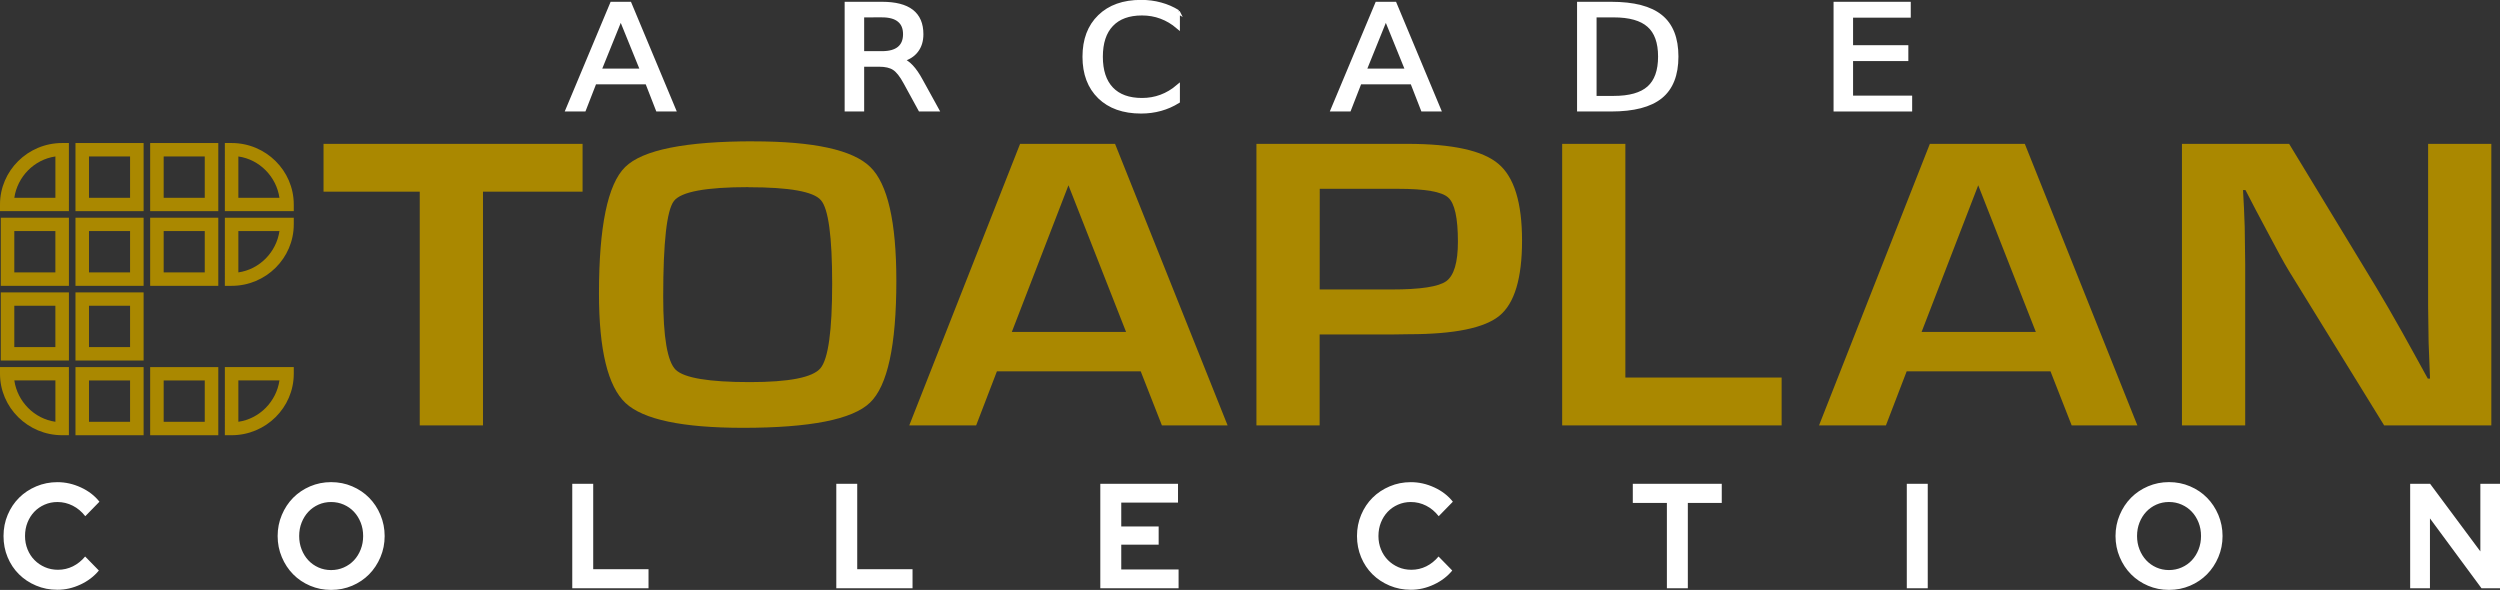<?xml version="1.0" encoding="UTF-8" standalone="no"?>
<!-- Created with Inkscape (http://www.inkscape.org/) -->

<svg
   xmlns:dc="http://purl.org/dc/elements/1.1/"
   xmlns:cc="http://creativecommons.org/ns#"
   xmlns:rdf="http://www.w3.org/1999/02/22-rdf-syntax-ns#"
   xmlns:svg="http://www.w3.org/2000/svg"
   xmlns="http://www.w3.org/2000/svg"
   xmlns:xlink="http://www.w3.org/1999/xlink"
   xmlns:sodipodi="http://sodipodi.sourceforge.net/DTD/sodipodi-0.dtd"
   xmlns:inkscape="http://www.inkscape.org/namespaces/inkscape"
   width="407.749"
   height="96.215"
   viewBox="0 0 107.884 25.457"
   version="1.1"
   id="svg8"
   inkscape:version="0.92.5 (2060ec1f9f, 2020-04-08)"
   sodipodi:docname="toaplan.svg">
  <rect x="0" y="0" width="107.884" height="25.457" fill="#333333" stroke="none"/>
  <defs
     id="defs2">
    <clipPath
       clipPathUnits="userSpaceOnUse"
       id="clipPath909">
      <use
         x="0"
         y="0"
         xlink:href="#g905"
         id="use911"
         width="100%"
         height="100%" />
    </clipPath>
  </defs>
  <sodipodi:namedview
     id="base"
     pagecolor="#ffffff"
     bordercolor="#666666"
     borderopacity="1.0"
     inkscape:pageopacity="0.0"
     inkscape:pageshadow="2"
     inkscape:zoom="1.7165633"
     inkscape:cx="253.71699"
     inkscape:cy="16.535672"
     inkscape:document-units="mm"
     inkscape:current-layer="layer1"
     showgrid="true"
     showguides="true"
     fit-margin-top="0"
     fit-margin-left="0"
     fit-margin-right="0"
     fit-margin-bottom="0"
     inkscape:window-width="1366"
     inkscape:window-height="743"
     inkscape:window-x="0"
     inkscape:window-y="0"
     inkscape:window-maximized="1"
     units="px"
     inkscape:pagecheckerboard="true" />
  <g
     inkscape:label="Layer 1"
     inkscape:groupmode="layer"
     id="layer1"
     transform="translate(149.522,-84.497)">
    <path
       style="opacity:1;fill:#aa8800;fill-opacity:1;fill-rule:nonzero;stroke:none;stroke-width:0.61;stroke-linecap:round;stroke-linejoin:miter;stroke-miterlimit:4;stroke-dasharray:none;stroke-opacity:1;paint-order:stroke fill markers"
       d="m -143.042,90.669 v 2.94 h 2.94 v -2.94 z m 0.583,0.58 h 1.773 v 1.784 h -1.773 z"
       id="rect4907"
       inkscape:connector-curvature="0" />
    <path
       style="color:#000000;font-style:normal;font-variant:normal;font-weight:normal;font-stretch:normal;font-size:medium;line-height:normal;font-family:sans-serif;font-variant-ligatures:normal;font-variant-position:normal;font-variant-caps:normal;font-variant-numeric:normal;font-variant-alternates:normal;font-feature-settings:normal;text-indent:0;text-align:start;text-decoration:none;text-decoration-line:none;text-decoration-style:solid;text-decoration-color:#000000;letter-spacing:normal;word-spacing:normal;text-transform:none;writing-mode:lr-tb;direction:ltr;text-orientation:mixed;dominant-baseline:auto;baseline-shift:baseline;text-anchor:start;white-space:normal;shape-padding:0;clip-rule:nonzero;display:inline;overflow:visible;visibility:visible;opacity:1;isolation:auto;mix-blend-mode:normal;color-interpolation:sRGB;color-interpolation-filters:linearRGB;solid-color:#000000;solid-opacity:1;vector-effect:none;fill:#aa8800;fill-opacity:1;fill-rule:nonzero;stroke:none;stroke-width:0.579;stroke-linecap:round;stroke-linejoin:miter;stroke-miterlimit:4;stroke-dasharray:none;stroke-dashoffset:0;stroke-opacity:1;paint-order:stroke fill markers;color-rendering:auto;image-rendering:auto;shape-rendering:auto;text-rendering:auto;enable-background:accumulate"
       d="m -139.819,93.609 h 2.974 v -0.288 c 0,-1.461 -1.204,-2.652 -2.683,-2.652 h -0.291 v 0.288 z m 0.583,-0.576 v -1.784 c 0.918,0.131 1.641,0.876 1.773,1.784 z"
       id="path4565-0-7-8-1"
       inkscape:connector-curvature="0"
       sodipodi:nodetypes="ccssccccccc" />
    <path
       style="opacity:1;fill:#aa8800;fill-opacity:1;fill-rule:nonzero;stroke:none;stroke-width:0.61;stroke-linecap:round;stroke-linejoin:miter;stroke-miterlimit:4;stroke-dasharray:none;stroke-opacity:1;paint-order:stroke fill markers"
       d="m -143.042,96.832 v -2.94 h 2.94 v 2.94 z m 0.583,-0.58 h 1.773 v -1.784 h -1.773 z"
       id="rect4907-3"
       inkscape:connector-curvature="0" />
    <path
       style="color:#000000;font-style:normal;font-variant:normal;font-weight:normal;font-stretch:normal;font-size:medium;line-height:normal;font-family:sans-serif;font-variant-ligatures:normal;font-variant-position:normal;font-variant-caps:normal;font-variant-numeric:normal;font-variant-alternates:normal;font-feature-settings:normal;text-indent:0;text-align:start;text-decoration:none;text-decoration-line:none;text-decoration-style:solid;text-decoration-color:#000000;letter-spacing:normal;word-spacing:normal;text-transform:none;writing-mode:lr-tb;direction:ltr;text-orientation:mixed;dominant-baseline:auto;baseline-shift:baseline;text-anchor:start;white-space:normal;shape-padding:0;clip-rule:nonzero;display:inline;overflow:visible;visibility:visible;opacity:1;isolation:auto;mix-blend-mode:normal;color-interpolation:sRGB;color-interpolation-filters:linearRGB;solid-color:#000000;solid-opacity:1;vector-effect:none;fill:#aa8800;fill-opacity:1;fill-rule:nonzero;stroke:none;stroke-width:0.579;stroke-linecap:round;stroke-linejoin:miter;stroke-miterlimit:4;stroke-dasharray:none;stroke-dashoffset:0;stroke-opacity:1;paint-order:stroke fill markers;color-rendering:auto;image-rendering:auto;shape-rendering:auto;text-rendering:auto;enable-background:accumulate"
       d="m -139.819,93.892 h 2.974 v 0.288 c 0,1.461 -1.204,2.652 -2.683,2.652 h -0.291 v -0.288 z m 0.583,0.576 v 1.784 c 0.918,-0.131 1.641,-0.876 1.773,-1.784 z"
       id="path4565-0-7-8-1-5"
       inkscape:connector-curvature="0"
       sodipodi:nodetypes="ccssccccccc" />
    <path
       style="opacity:1;fill:#aa8800;fill-opacity:1;fill-rule:nonzero;stroke:none;stroke-width:0.61;stroke-linecap:round;stroke-linejoin:miter;stroke-miterlimit:4;stroke-dasharray:none;stroke-opacity:1;paint-order:stroke fill markers"
       d="m -146.265,90.669 v 2.94 h 2.94 v -2.94 z m 0.583,0.58 h 1.773 v 1.784 h -1.773 z"
       id="rect4907-0"
       inkscape:connector-curvature="0" />
    <path
       style="opacity:1;fill:#aa8800;fill-opacity:1;fill-rule:nonzero;stroke:none;stroke-width:0.61;stroke-linecap:round;stroke-linejoin:miter;stroke-miterlimit:4;stroke-dasharray:none;stroke-opacity:1;paint-order:stroke fill markers"
       d="m -146.265,96.832 v -2.94 h 2.94 v 2.94 z m 0.583,-0.58 h 1.773 v -1.784 h -1.773 z"
       id="rect4907-3-9"
       inkscape:connector-curvature="0" />
    <path
       style="color:#000000;font-style:normal;font-variant:normal;font-weight:normal;font-stretch:normal;font-size:medium;line-height:normal;font-family:sans-serif;font-variant-ligatures:normal;font-variant-position:normal;font-variant-caps:normal;font-variant-numeric:normal;font-variant-alternates:normal;font-feature-settings:normal;text-indent:0;text-align:start;text-decoration:none;text-decoration-line:none;text-decoration-style:solid;text-decoration-color:#000000;letter-spacing:normal;word-spacing:normal;text-transform:none;writing-mode:lr-tb;direction:ltr;text-orientation:mixed;dominant-baseline:auto;baseline-shift:baseline;text-anchor:start;white-space:normal;shape-padding:0;clip-rule:nonzero;display:inline;overflow:visible;visibility:visible;opacity:1;isolation:auto;mix-blend-mode:normal;color-interpolation:sRGB;color-interpolation-filters:linearRGB;solid-color:#000000;solid-opacity:1;vector-effect:none;fill:#aa8800;fill-opacity:1;fill-rule:nonzero;stroke:none;stroke-width:0.579;stroke-linecap:round;stroke-linejoin:miter;stroke-miterlimit:4;stroke-dasharray:none;stroke-dashoffset:0;stroke-opacity:1;paint-order:stroke fill markers;color-rendering:auto;image-rendering:auto;shape-rendering:auto;text-rendering:auto;enable-background:accumulate"
       d="m -146.548,93.609 h -2.974 v -0.288 c 0,-1.461 1.204,-2.652 2.682,-2.652 h 0.291 v 0.288 z m -0.583,-0.576 v -1.784 c -0.918,0.131 -1.641,0.876 -1.773,1.784 z"
       id="path4565-0-7-8-1-2"
       inkscape:connector-curvature="0"
       sodipodi:nodetypes="ccssccccccc" />
    <path
       style="opacity:1;fill:#aa8800;fill-opacity:1;fill-rule:nonzero;stroke:none;stroke-width:0.61;stroke-linecap:round;stroke-linejoin:miter;stroke-miterlimit:4;stroke-dasharray:none;stroke-opacity:1;paint-order:stroke fill markers"
       d="m -149.488,96.832 v -2.94 h 2.94 v 2.94 z m 0.583,-0.58 h 1.773 v -1.784 h -1.773 z"
       id="rect4907-3-9-6"
       inkscape:connector-curvature="0" />
    <path
       style="opacity:1;fill:#aa8800;fill-opacity:1;fill-rule:nonzero;stroke:none;stroke-width:0.61;stroke-linecap:round;stroke-linejoin:miter;stroke-miterlimit:4;stroke-dasharray:none;stroke-opacity:1;paint-order:stroke fill markers"
       d="m -146.265,100.055 v -2.94 h 2.94 v 2.94 z m 0.583,-0.58 h 1.773 v -1.784 h -1.773 z"
       id="rect4907-3-9-5"
       inkscape:connector-curvature="0" />
    <path
       style="opacity:1;fill:#aa8800;fill-opacity:1;fill-rule:nonzero;stroke:none;stroke-width:0.61;stroke-linecap:round;stroke-linejoin:miter;stroke-miterlimit:4;stroke-dasharray:none;stroke-opacity:1;paint-order:stroke fill markers"
       d="m -149.488,100.055 v -2.94 h 2.94 v 2.94 z m 0.583,-0.58 h 1.773 v -1.784 h -1.773 z"
       id="rect4907-3-9-6-7"
       inkscape:connector-curvature="0" />
    <path
       style="opacity:1;fill:#aa8800;fill-opacity:1;fill-rule:nonzero;stroke:none;stroke-width:0.61;stroke-linecap:round;stroke-linejoin:miter;stroke-miterlimit:4;stroke-dasharray:none;stroke-opacity:1;paint-order:stroke fill markers"
       d="m -143.042,103.279 v -2.94 h 2.94 v 2.94 z m 0.583,-0.58 h 1.773 v -1.784 h -1.773 z"
       id="rect4907-5"
       inkscape:connector-curvature="0" />
    <path
       style="color:#000000;font-style:normal;font-variant:normal;font-weight:normal;font-stretch:normal;font-size:medium;line-height:normal;font-family:sans-serif;font-variant-ligatures:normal;font-variant-position:normal;font-variant-caps:normal;font-variant-numeric:normal;font-variant-alternates:normal;font-feature-settings:normal;text-indent:0;text-align:start;text-decoration:none;text-decoration-line:none;text-decoration-style:solid;text-decoration-color:#000000;letter-spacing:normal;word-spacing:normal;text-transform:none;writing-mode:lr-tb;direction:ltr;text-orientation:mixed;dominant-baseline:auto;baseline-shift:baseline;text-anchor:start;white-space:normal;shape-padding:0;clip-rule:nonzero;display:inline;overflow:visible;visibility:visible;opacity:1;isolation:auto;mix-blend-mode:normal;color-interpolation:sRGB;color-interpolation-filters:linearRGB;solid-color:#000000;solid-opacity:1;vector-effect:none;fill:#aa8800;fill-opacity:1;fill-rule:nonzero;stroke:none;stroke-width:0.579;stroke-linecap:round;stroke-linejoin:miter;stroke-miterlimit:4;stroke-dasharray:none;stroke-dashoffset:0;stroke-opacity:1;paint-order:stroke fill markers;color-rendering:auto;image-rendering:auto;shape-rendering:auto;text-rendering:auto;enable-background:accumulate"
       d="m -139.819,100.338 h 2.974 v 0.288 c 0,1.461 -1.204,2.652 -2.683,2.652 h -0.291 v -0.288 z m 0.583,0.576 v 1.784 c 0.918,-0.131 1.641,-0.876 1.773,-1.784 z"
       id="path4565-0-7-8-1-0"
       inkscape:connector-curvature="0"
       sodipodi:nodetypes="ccssccccccc" />
    <path
       style="opacity:1;fill:#aa8800;fill-opacity:1;fill-rule:nonzero;stroke:none;stroke-width:0.61;stroke-linecap:round;stroke-linejoin:miter;stroke-miterlimit:4;stroke-dasharray:none;stroke-opacity:1;paint-order:stroke fill markers"
       d="m -146.265,103.279 v -2.94 h 2.94 v 2.94 z m 0.583,-0.58 h 1.773 v -1.784 h -1.773 z"
       id="rect4907-0-1"
       inkscape:connector-curvature="0" />
    <path
       style="color:#000000;font-style:normal;font-variant:normal;font-weight:normal;font-stretch:normal;font-size:medium;line-height:normal;font-family:sans-serif;font-variant-ligatures:normal;font-variant-position:normal;font-variant-caps:normal;font-variant-numeric:normal;font-variant-alternates:normal;font-feature-settings:normal;text-indent:0;text-align:start;text-decoration:none;text-decoration-line:none;text-decoration-style:solid;text-decoration-color:#000000;letter-spacing:normal;word-spacing:normal;text-transform:none;writing-mode:lr-tb;direction:ltr;text-orientation:mixed;dominant-baseline:auto;baseline-shift:baseline;text-anchor:start;white-space:normal;shape-padding:0;clip-rule:nonzero;display:inline;overflow:visible;visibility:visible;opacity:1;isolation:auto;mix-blend-mode:normal;color-interpolation:sRGB;color-interpolation-filters:linearRGB;solid-color:#000000;solid-opacity:1;vector-effect:none;fill:#aa8800;fill-opacity:1;fill-rule:nonzero;stroke:none;stroke-width:0.579;stroke-linecap:round;stroke-linejoin:miter;stroke-miterlimit:4;stroke-dasharray:none;stroke-dashoffset:0;stroke-opacity:1;paint-order:stroke fill markers;color-rendering:auto;image-rendering:auto;shape-rendering:auto;text-rendering:auto;enable-background:accumulate"
       d="m -146.548,100.338 h -2.974 v 0.288 c 0,1.461 1.204,2.652 2.682,2.652 h 0.291 v -0.288 z m -0.583,0.576 v 1.784 c -0.918,-0.131 -1.641,-0.876 -1.773,-1.784 z"
       id="path4565-0-7-8-1-2-2"
       inkscape:connector-curvature="0"
       sodipodi:nodetypes="ccssccccccc" />
    <g
       id="g907"
       clip-path="url(#clipPath909)"
       style="fill:#aa8800;stroke:none"
       transform="matrix(1.127,0,0,1.127,5.306,-14.007)">
      <g
         inkscape:label="Clip"
         id="g905"
         style="fill:#aa8800;stroke:none">
        <g
           style="fill:#aa8800;stroke:none"
           transform="matrix(2.079,0,0,2.079,186.003,-131.992)"
           id="g90">
          <path
             inkscape:connector-curvature="0"
             id="path5097"
             style="font-style:normal;font-variant:normal;font-weight:normal;font-stretch:normal;font-size:medium;line-height:1.25;font-family:Eurostile;-inkscape-font-specification:Eurostile;letter-spacing:0px;word-spacing:0px;fill:#aa8800;fill-opacity:1;stroke:none;stroke-width:0.357;stroke-miterlimit:4;stroke-dasharray:none;stroke-opacity:1"
             d="m -146.652,109.06 v 4.304 h -1.165 v -4.304 h -1.772 v -0.881 h 4.771 v 0.881 z" />
          <path
             inkscape:connector-curvature="0"
             id="path5099"
             style="font-style:normal;font-variant:normal;font-weight:normal;font-stretch:normal;font-size:medium;line-height:1.25;font-family:Eurostile;-inkscape-font-specification:Eurostile;letter-spacing:0px;word-spacing:0px;fill:#aa8800;fill-opacity:1;stroke:none;stroke-width:0.357;stroke-miterlimit:4;stroke-dasharray:none;stroke-opacity:1"
             d="m -141.674,108.133 q 1.673,0 2.154,0.471 0.481,0.467 0.481,2.097 0,1.782 -0.486,2.245 -0.481,0.463 -2.338,0.463 -1.673,0 -2.163,-0.456 -0.49,-0.46 -0.49,-2.017 0,-1.854 0.481,-2.329 0.481,-0.475 2.361,-0.475 z m -0.09,0.843 q -1.174,0 -1.371,0.255 -0.198,0.255 -0.198,1.763 0,1.117 0.229,1.345 0.234,0.228 1.367,0.228 1.084,0 1.3,-0.255 0.216,-0.258 0.216,-1.557 0,-1.303 -0.207,-1.538 -0.202,-0.239 -1.335,-0.239 z" />
          <path
             inkscape:connector-curvature="0"
             id="path5101"
             style="font-style:normal;font-variant:normal;font-weight:normal;font-stretch:normal;font-size:medium;line-height:1.25;font-family:Eurostile;-inkscape-font-specification:Eurostile;letter-spacing:0px;word-spacing:0px;fill:#aa8800;fill-opacity:1;stroke:none;stroke-width:0.357;stroke-miterlimit:4;stroke-dasharray:none;stroke-opacity:1"
             d="m -134.538,112.369 h -2.649 l -0.382,0.995 h -1.232 l 2.041,-5.185 h 1.749 l 2.073,5.185 h -1.21 z m -0.27,-0.726 -1.061,-2.701 -1.043,2.701 z" />
          <path
             inkscape:connector-curvature="0"
             id="path5103"
             style="font-style:normal;font-variant:normal;font-weight:normal;font-stretch:normal;font-size:medium;line-height:1.25;font-family:Eurostile;-inkscape-font-specification:Eurostile;letter-spacing:0px;word-spacing:0px;fill:#aa8800;fill-opacity:1;stroke:none;stroke-width:0.357;stroke-miterlimit:4;stroke-dasharray:none;stroke-opacity:1"
             d="m -132.407,113.364 v -5.185 h 2.473 0.306 q 1.246,0 1.677,0.368 0.436,0.365 0.436,1.413 0,1.041 -0.414,1.383 -0.414,0.342 -1.673,0.342 l -0.27,0.004 h -1.371 v 1.675 z m 1.165,-2.503 h 1.327 q 0.791,0 1.003,-0.152 0.216,-0.156 0.216,-0.729 0,-0.657 -0.18,-0.813 -0.175,-0.16 -0.922,-0.16 h -1.443 z" />
          <path
             inkscape:connector-curvature="0"
             id="path5105"
             style="font-style:normal;font-variant:normal;font-weight:normal;font-stretch:normal;font-size:medium;line-height:1.25;font-family:Eurostile;-inkscape-font-specification:Eurostile;letter-spacing:0px;word-spacing:0px;fill:#aa8800;fill-opacity:1;stroke:none;stroke-width:0.357;stroke-miterlimit:4;stroke-dasharray:none;stroke-opacity:1"
             d="m -125.612,108.179 v 4.304 h 2.878 v 0.881 h -4.042 v -5.185 z" />
          <path
             inkscape:connector-curvature="0"
             id="path5107"
             style="font-style:normal;font-variant:normal;font-weight:normal;font-stretch:normal;font-size:medium;line-height:1.25;font-family:Eurostile;-inkscape-font-specification:Eurostile;letter-spacing:0px;word-spacing:0px;fill:#aa8800;fill-opacity:1;stroke:none;stroke-width:0.357;stroke-miterlimit:4;stroke-dasharray:none;stroke-opacity:1"
             d="m -117.782,112.369 h -2.649 l -0.382,0.995 h -1.232 l 2.041,-5.185 h 1.749 l 2.073,5.185 h -1.21 z m -0.27,-0.726 -1.061,-2.701 -1.043,2.701 z" />
          <path
             inkscape:connector-curvature="0"
             id="path5109"
             style="font-style:normal;font-variant:normal;font-weight:normal;font-stretch:normal;font-size:medium;line-height:1.25;font-family:Eurostile;-inkscape-font-specification:Eurostile;letter-spacing:0px;word-spacing:0px;fill:#aa8800;fill-opacity:1;stroke:none;stroke-width:0.357;stroke-miterlimit:4;stroke-dasharray:none;stroke-opacity:1"
             d="m -109.663,108.179 v 5.185 h -1.974 l -1.754,-2.845 q -0.13,-0.213 -0.409,-0.745 l -0.198,-0.372 -0.193,-0.372 h -0.045 l 0.018,0.342 0.013,0.338 0.009,0.68 v 2.974 h -1.165 v -5.185 h 1.974 l 1.596,2.629 q 0.211,0.349 0.49,0.847 l 0.234,0.422 0.234,0.425 h 0.041 l -0.013,-0.334 -0.013,-0.334 -0.009,-0.669 v -2.986 z" />
        </g>
      </g>
    </g>
    <path
       d="m -146.052,109.722 c -0.322,0.151 -0.654,0.226 -0.994,0.226 -0.329,0 -0.635,-0.06 -0.92,-0.181 -0.285,-0.12 -0.531,-0.283 -0.738,-0.489 -0.208,-0.206 -0.371,-0.451 -0.489,-0.734 -0.119,-0.283 -0.177,-0.588 -0.177,-0.915 0,-0.326 0.06,-0.633 0.181,-0.918 0.121,-0.285 0.285,-0.531 0.493,-0.737 0.208,-0.206 0.454,-0.369 0.738,-0.489 0.285,-0.12 0.589,-0.181 0.913,-0.181 0.349,0 0.688,0.077 1.016,0.229 0.329,0.152 0.595,0.357 0.798,0.615 l -0.611,0.625 c -0.154,-0.198 -0.335,-0.349 -0.542,-0.454 -0.208,-0.105 -0.428,-0.158 -0.661,-0.158 -0.195,0 -0.38,0.038 -0.552,0.113 -0.172,0.075 -0.321,0.178 -0.446,0.309 -0.125,0.131 -0.222,0.286 -0.293,0.464 -0.071,0.178 -0.106,0.372 -0.106,0.583 0,0.206 0.037,0.398 0.109,0.576 0.073,0.178 0.172,0.332 0.3,0.46 0.127,0.129 0.276,0.231 0.449,0.306 0.172,0.075 0.36,0.113 0.564,0.113 0.229,0 0.443,-0.05 0.642,-0.148 0.199,-0.099 0.376,-0.24 0.53,-0.425 l 0.592,0.605 c -0.208,0.253 -0.473,0.455 -0.794,0.605 z m 11.727,0.052 c -0.283,0.12 -0.586,0.18 -0.91,0.18 -0.32,0 -0.621,-0.06 -0.904,-0.18 -0.283,-0.12 -0.527,-0.285 -0.732,-0.493 -0.206,-0.208 -0.369,-0.455 -0.489,-0.741 -0.121,-0.285 -0.181,-0.589 -0.181,-0.911 0,-0.322 0.06,-0.626 0.181,-0.911 0.12,-0.286 0.283,-0.532 0.489,-0.741 0.206,-0.208 0.45,-0.372 0.732,-0.493 0.283,-0.12 0.584,-0.181 0.904,-0.181 0.324,0 0.628,0.06 0.91,0.181 0.282,0.12 0.527,0.284 0.732,0.493 0.206,0.208 0.369,0.455 0.489,0.741 0.12,0.286 0.181,0.589 0.181,0.911 0,0.322 -0.06,0.626 -0.181,0.911 -0.121,0.286 -0.284,0.532 -0.489,0.741 -0.206,0.208 -0.45,0.373 -0.732,0.493 z m -0.91,-0.676 c -0.195,0 -0.377,-0.038 -0.545,-0.113 -0.168,-0.075 -0.314,-0.178 -0.436,-0.309 -0.123,-0.131 -0.219,-0.287 -0.29,-0.467 -0.071,-0.18 -0.106,-0.373 -0.106,-0.579 0,-0.211 0.035,-0.405 0.106,-0.583 0.071,-0.178 0.167,-0.333 0.29,-0.464 0.123,-0.131 0.268,-0.234 0.436,-0.309 0.169,-0.075 0.35,-0.113 0.545,-0.113 0.195,0 0.378,0.038 0.549,0.113 0.17,0.075 0.317,0.178 0.439,0.309 0.122,0.131 0.219,0.286 0.29,0.464 0.071,0.178 0.106,0.372 0.106,0.583 0,0.206 -0.035,0.399 -0.106,0.579 -0.071,0.181 -0.167,0.336 -0.29,0.467 -0.123,0.131 -0.269,0.234 -0.439,0.309 -0.17,0.075 -0.353,0.113 -0.549,0.113 z m 13.699,-0.039 v 0.825 h -3.291 v -4.509 h 0.904 v 3.684 z m 11.393,0.825 v -0.825 h -2.387 v -3.684 h -0.903 v 4.509 z m 11.481,-0.812 v 0.812 h -3.378 v -4.509 h 3.353 v 0.811 h -2.449 v 1.03 h 1.614 v 0.786 h -1.614 v 1.069 z m 10.022,0.876 c 0.341,0 0.672,-0.075 0.994,-0.226 0.322,-0.15 0.587,-0.352 0.794,-0.605 l -0.592,-0.605 c -0.154,0.185 -0.33,0.326 -0.53,0.425 -0.199,0.098 -0.414,0.148 -0.642,0.148 -0.204,0 -0.392,-0.038 -0.564,-0.113 -0.172,-0.075 -0.322,-0.177 -0.449,-0.306 -0.127,-0.129 -0.227,-0.282 -0.299,-0.46 -0.073,-0.178 -0.109,-0.37 -0.109,-0.576 0,-0.211 0.035,-0.405 0.106,-0.583 0.071,-0.178 0.168,-0.333 0.293,-0.464 0.125,-0.131 0.273,-0.234 0.446,-0.309 0.172,-0.075 0.356,-0.113 0.552,-0.113 0.232,0 0.453,0.053 0.661,0.158 0.208,0.105 0.388,0.257 0.542,0.454 l 0.611,-0.625 c -0.203,-0.258 -0.469,-0.463 -0.797,-0.615 -0.329,-0.152 -0.667,-0.229 -1.016,-0.229 -0.324,0 -0.629,0.06 -0.913,0.181 -0.284,0.12 -0.531,0.283 -0.738,0.489 -0.208,0.206 -0.372,0.452 -0.492,0.737 -0.121,0.286 -0.181,0.592 -0.181,0.918 0,0.326 0.06,0.631 0.178,0.915 0.118,0.283 0.281,0.528 0.489,0.734 0.208,0.206 0.454,0.369 0.738,0.489 0.285,0.12 0.591,0.181 0.92,0.181 z m 11.954,-3.749 v 3.684 h -0.904 v -3.684 h -1.471 v -0.824 h 3.839 v 0.824 z m 10.353,3.684 v -4.509 h -0.904 v 4.509 z m 11.319,-0.11 c -0.283,0.12 -0.586,0.18 -0.91,0.18 -0.32,0 -0.621,-0.06 -0.903,-0.18 -0.283,-0.12 -0.527,-0.285 -0.733,-0.493 -0.206,-0.208 -0.369,-0.455 -0.489,-0.741 -0.121,-0.285 -0.181,-0.589 -0.181,-0.911 0,-0.322 0.06,-0.626 0.181,-0.911 0.12,-0.286 0.283,-0.532 0.489,-0.741 0.206,-0.208 0.45,-0.372 0.733,-0.493 0.283,-0.12 0.584,-0.181 0.903,-0.181 0.324,0 0.628,0.06 0.91,0.181 0.283,0.12 0.527,0.284 0.732,0.493 0.206,0.208 0.369,0.455 0.49,0.741 0.12,0.286 0.181,0.589 0.181,0.911 0,0.322 -0.06,0.626 -0.181,0.911 -0.121,0.286 -0.284,0.532 -0.49,0.741 -0.206,0.208 -0.45,0.373 -0.732,0.493 z m -0.91,-0.676 c -0.195,0 -0.377,-0.038 -0.545,-0.113 -0.168,-0.075 -0.313,-0.178 -0.436,-0.309 -0.122,-0.131 -0.219,-0.287 -0.29,-0.467 -0.071,-0.18 -0.106,-0.373 -0.106,-0.579 0,-0.211 0.035,-0.405 0.106,-0.583 0.071,-0.178 0.167,-0.333 0.29,-0.464 0.123,-0.131 0.268,-0.234 0.436,-0.309 0.169,-0.075 0.35,-0.113 0.545,-0.113 0.195,0 0.378,0.037 0.549,0.113 0.17,0.075 0.317,0.178 0.439,0.309 0.122,0.131 0.22,0.286 0.29,0.464 0.071,0.178 0.106,0.372 0.106,0.583 0,0.206 -0.035,0.399 -0.106,0.579 -0.071,0.181 -0.168,0.336 -0.29,0.467 -0.122,0.131 -0.269,0.234 -0.439,0.309 -0.17,0.075 -0.353,0.113 -0.549,0.113 z m 11.263,-2.229 v 3.015 h -0.854 v -4.509 h 0.86 l 2.169,2.918 v -2.918 h 0.848 v 4.509 h -0.798 z"
       id="path40"
       inkscape:connector-curvature="0"
       style="clip-rule:evenodd;fill:#ffffff;fill-rule:evenodd;stroke-width:0.447" />
    <g
       id="g48"
       transform="matrix(0.235,0,0,0.235,-145.851,56.228)">
      <path
         d="m 98.369,123.564 -3.912,9.676 h 7.838 z m -1.627,-2.592 h 3.269 l 8.123,19.444 h -2.998 l -1.942,-4.988 h -9.608 l -1.942,4.988 h -3.041 z"
         style="font-style:normal;font-weight:normal;font-size:40px;line-height:125%;font-family:sans-serif;letter-spacing:0px;word-spacing:0px;fill:#ffffff;fill-opacity:1;stroke:#ffffff;stroke-width:0.698;stroke-linecap:butt;stroke-linejoin:miter;stroke-miterlimit:4;stroke-dasharray:none;stroke-opacity:1"
         id="path36"
         inkscape:connector-curvature="0" />
      <path
         d="m 149.941,131.3 q 0.928,0.287 1.799,1.224 0.885,0.938 1.77,2.579 l 2.927,5.313 h -3.098 l -2.727,-4.988 q -1.056,-1.953 -2.056,-2.592 -0.985,-0.638 -2.698,-0.638 h -3.141 v 8.218 h -2.884 v -19.444 h 6.51 q 3.655,0 5.454,1.393 1.799,1.393 1.799,4.207 0,1.836 -0.942,3.047 -0.928,1.211 -2.712,1.68 z m -7.224,-8.166 v 6.902 h 3.626 q 2.084,0 3.141,-0.873 1.071,-0.886 1.071,-2.592 0,-1.706 -1.071,-2.566 -1.056,-0.873 -3.141,-0.873 z"
         style="font-style:normal;font-weight:normal;font-size:40px;line-height:125%;font-family:sans-serif;letter-spacing:0px;word-spacing:0px;fill:#ffffff;fill-opacity:1;stroke:#ffffff;stroke-width:0.698;stroke-linecap:butt;stroke-linejoin:miter;stroke-miterlimit:4;stroke-dasharray:none;stroke-opacity:1"
         id="path38"
         inkscape:connector-curvature="0" />
      <path
         d="m 200.697,122.471 v 2.774 q -1.456,-1.237 -3.112,-1.849 -1.642,-0.612 -3.498,-0.612 -3.655,0 -5.596,2.045 -1.942,2.032 -1.942,5.886 0,3.842 1.942,5.886 1.942,2.032 5.596,2.032 1.856,0 3.498,-0.612 1.656,-0.612 3.112,-1.849 v 2.748 q -1.513,0.938 -3.212,1.407 -1.685,0.469 -3.569,0.469 -4.84,0 -7.624,-2.696 -2.784,-2.709 -2.784,-7.384 0,-4.688 2.784,-7.384 2.784,-2.709 7.624,-2.709 1.913,0 3.598,0.469 1.699,0.456 3.184,1.38 z"
         style="font-style:normal;font-weight:normal;font-size:40px;line-height:125%;font-family:sans-serif;letter-spacing:0px;word-spacing:0px;fill:#ffffff;fill-opacity:1;stroke:#ffffff;stroke-width:0.698;stroke-linecap:butt;stroke-linejoin:miter;stroke-miterlimit:4;stroke-dasharray:none;stroke-opacity:1"
         id="path40-3"
         inkscape:connector-curvature="0" />
      <path
         d="m 238.863,123.564 -3.912,9.676 h 7.838 z m -1.627,-2.592 h 3.269 l 8.123,19.444 h -2.998 l -1.942,-4.988 h -9.608 l -1.942,4.988 h -3.041 z"
         style="font-style:normal;font-weight:normal;font-size:40px;line-height:125%;font-family:sans-serif;letter-spacing:0px;word-spacing:0px;fill:#ffffff;fill-opacity:1;stroke:#ffffff;stroke-width:0.698;stroke-linecap:butt;stroke-linejoin:miter;stroke-miterlimit:4;stroke-dasharray:none;stroke-opacity:1"
         id="path42"
         inkscape:connector-curvature="0" />
      <path
         d="m 277.211,123.135 v 15.12 h 3.483 q 4.411,0 6.453,-1.823 2.056,-1.823 2.056,-5.756 0,-3.907 -2.056,-5.717 -2.042,-1.823 -6.453,-1.823 z m -2.884,-2.162 h 5.925 q 6.196,0 9.094,2.357 2.898,2.344 2.898,7.345 0,5.027 -2.912,7.384 -2.912,2.357 -9.08,2.357 h -5.925 z"
         style="font-style:normal;font-weight:normal;font-size:40px;line-height:125%;font-family:sans-serif;letter-spacing:0px;word-spacing:0px;fill:#ffffff;fill-opacity:1;stroke:#ffffff;stroke-width:0.698;stroke-linecap:butt;stroke-linejoin:miter;stroke-miterlimit:4;stroke-dasharray:none;stroke-opacity:1"
         id="path44"
         inkscape:connector-curvature="0" />
      <path
         d="m 321.429,120.973 h 13.477 v 2.214 h -10.593 v 5.756 h 10.15 v 2.214 h -10.15 v 7.046 h 10.85 v 2.214 h -13.734 z"
         style="font-style:normal;font-weight:normal;font-size:40px;line-height:125%;font-family:sans-serif;letter-spacing:0px;word-spacing:0px;fill:#ffffff;fill-opacity:1;stroke:#ffffff;stroke-width:0.698;stroke-linecap:butt;stroke-linejoin:miter;stroke-miterlimit:4;stroke-dasharray:none;stroke-opacity:1"
         id="path46"
         inkscape:connector-curvature="0" />
    </g>
  </g>
</svg>
